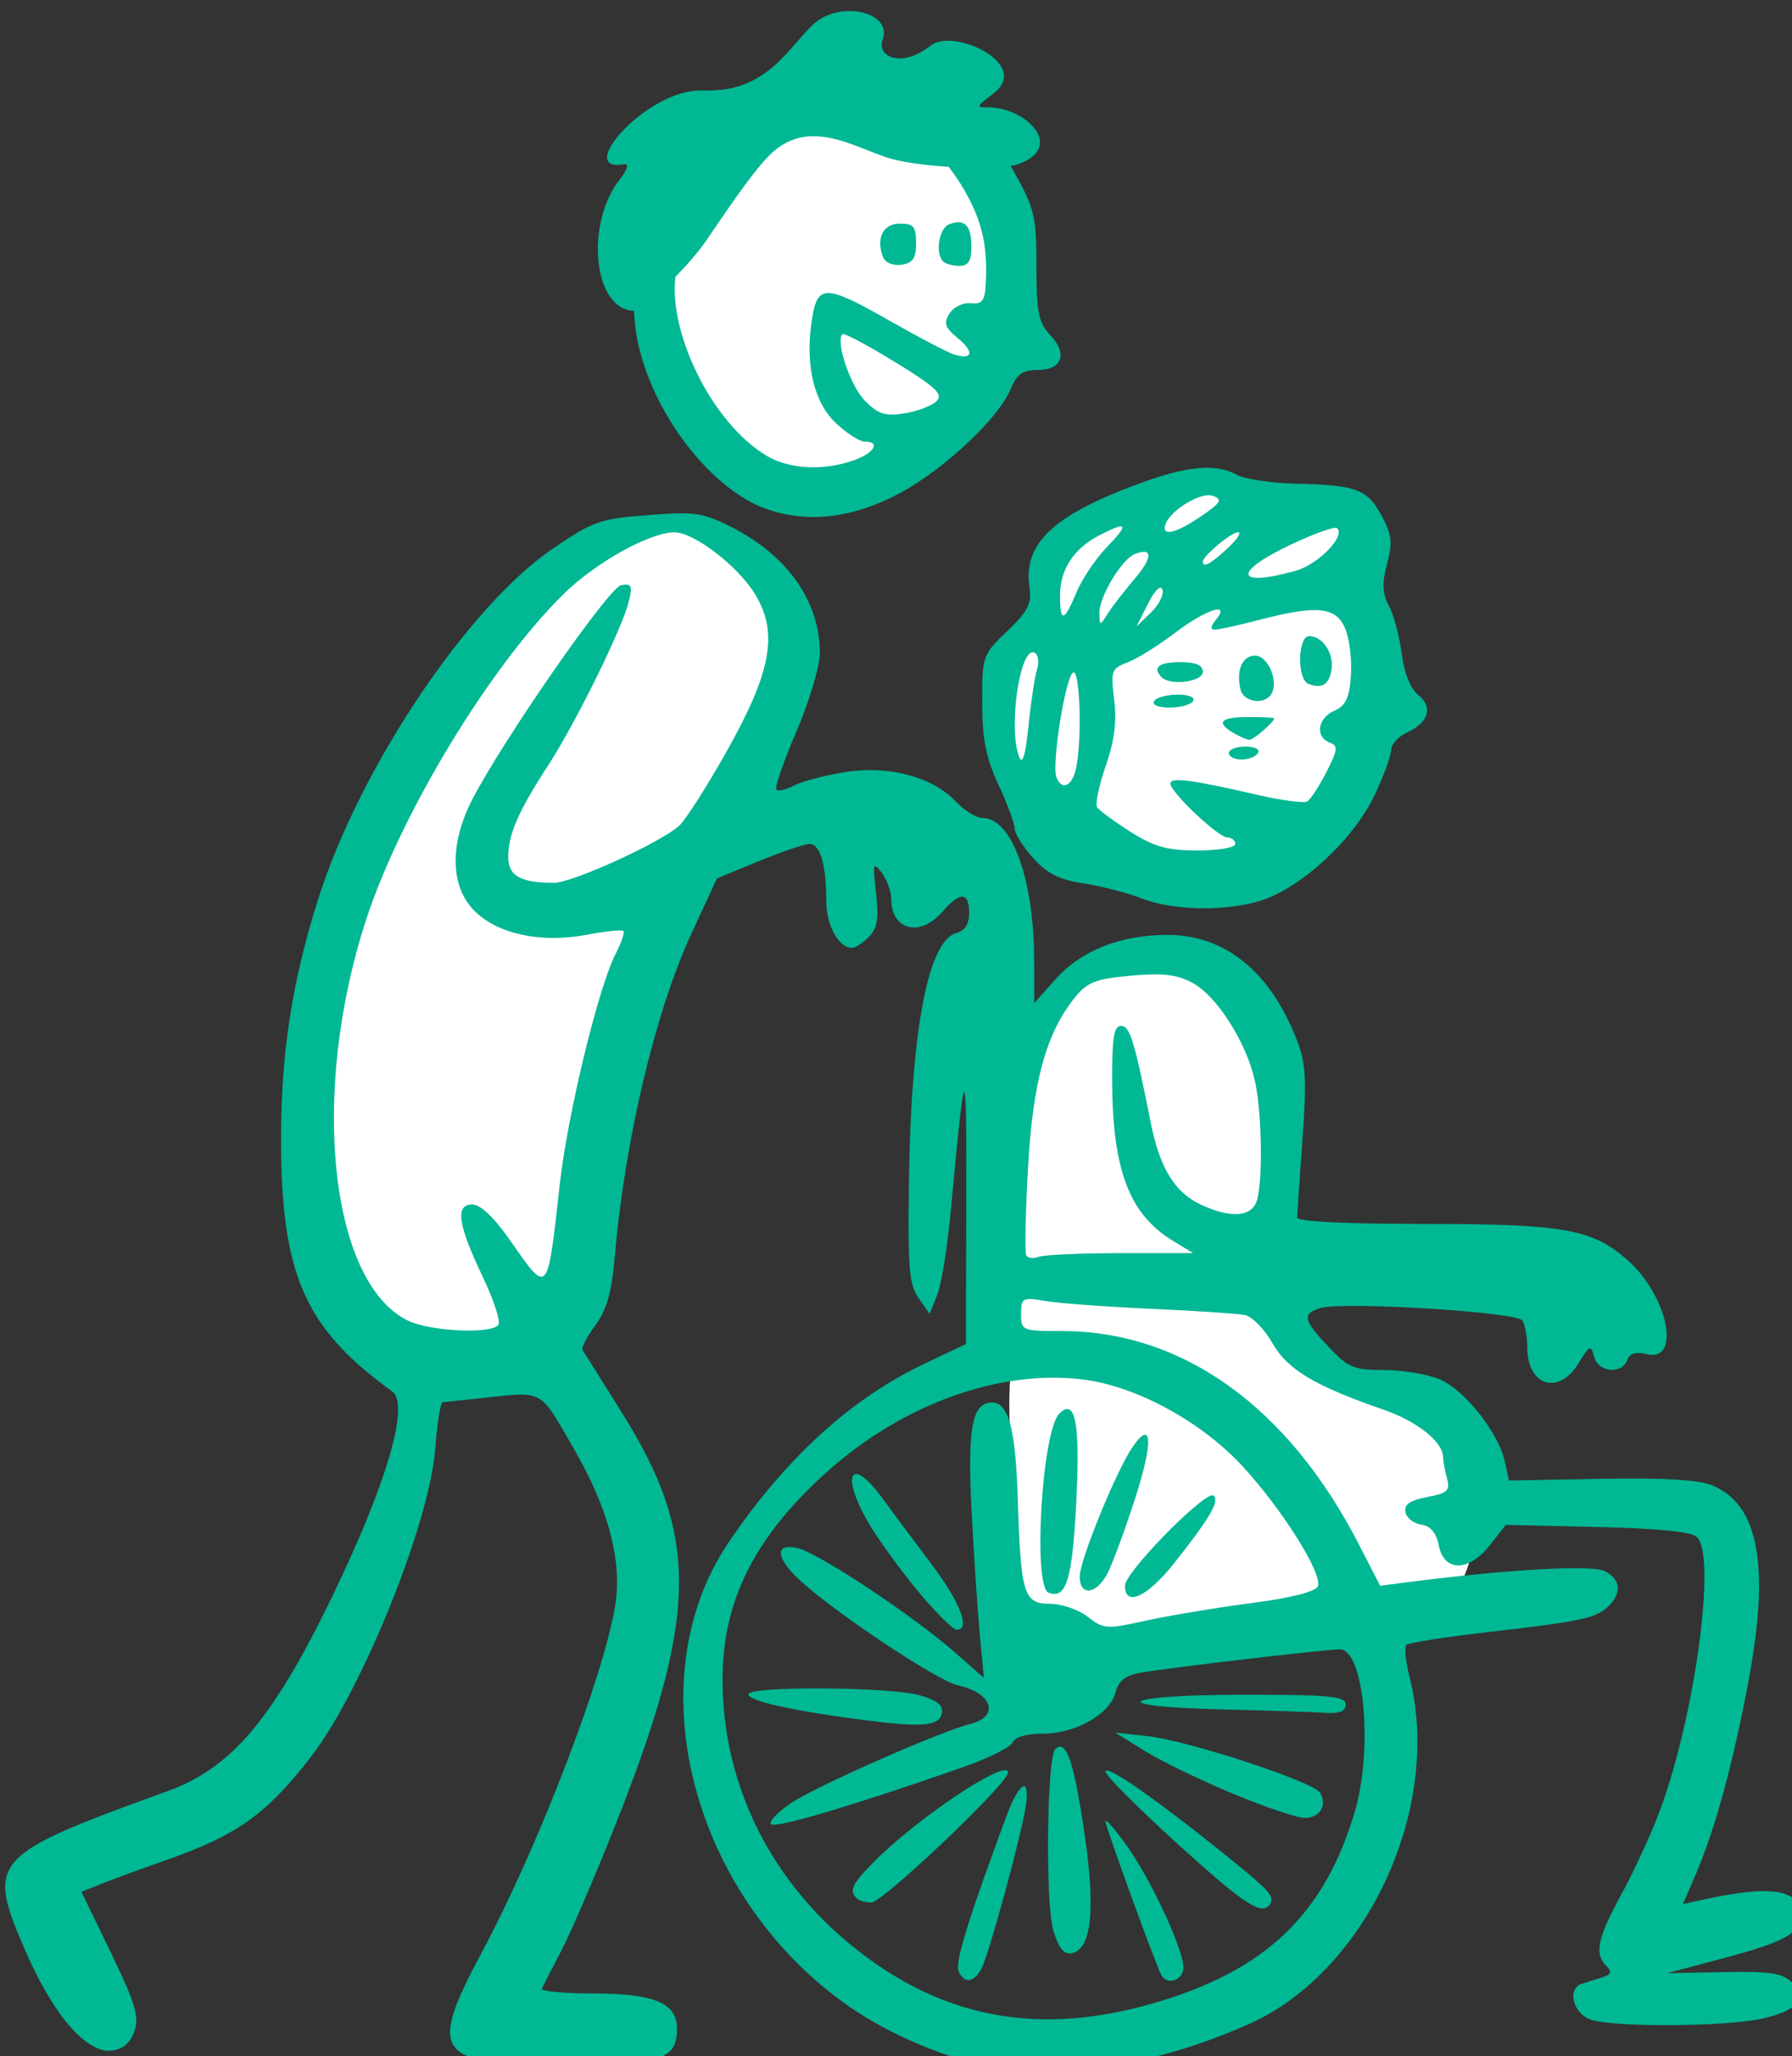<?xml version="1.0" ?><svg height="283.711mm" viewBox="0 0 247.38 283.711" width="247.38mm" xmlns="http://www.w3.org/2000/svg">
    <rect x="0" y="0" width="247.38" height="283.711" fill="#333333" stroke="none"/>
    <path d="m 2177.773,3701.005 c -29.133,0.306 -61.619,12.764 -84.373,39.441 -37.581,44.062 -31.893,107.517 13.963,149.717 67.922,26.375 91.712,2.173 126.535,-32.27 34.823,-34.443 24.654,-118.377 -7.066,-142.58 -11.895,-9.076 -28.349,-14.006 -46.25,-14.301 -0.932,-0.015 -1.869,-0.018 -2.809,-0.01 z m 176.373,196.796 c 0,0 -59.249,9.613 -77.006,27.455 -17.756,17.842 -8.619,38.56 -19.523,55.551 -10.904,16.991 -19.782,30.089 -4.611,79.891 14.124,46.367 23.48,26.986 56.84,34.608 9.723,7.331 21.445,12.386 35.156,14.031 49.131,5.896 98.091,-36.77 100.211,-97.793 0.983,-28.3 -2.727,-48.934 -12.229,-63.301 3.24,-11.237 5.75,-20.846 6.031,-24.539 0.862,-11.326 -21.204,-19.237 -41.029,-16.289 -19.825,2.948 -43.84,-9.613 -43.84,-9.613 z m -275.558,22.362 c -23.388,0.363 -59.979,13.979 -104.09,69.289 -61.371,76.952 -95.334,199.742 -91.714,266.454 3.62,66.713 38.48,101.354 93.645,105.233 78.093,-8.533 54.821,-76.642 74.99,-157.783 20.17,-81.141 60.508,-149.094 83.436,-187.26 22.928,-38.166 -5.477,-79.538 -31.681,-90.709 -7.37,-3.142 -15.434,-5.367 -24.586,-5.225 z m 253.456,221.855 c -40.456,0.154 -79.338,51.083 -81.342,93.918 -2.069,44.217 2.414,121.945 2.414,121.945 -5.861,29.788 10.516,160.109 10.516,160.109 l 178.08,-26.064 30.168,-0.93 c 0,0 16.378,-14.429 20.688,-35.684 4.31,-21.255 5.343,-53.526 -9.482,-69.041 -14.826,-15.515 -57.406,-11.947 -77.748,-34.908 -20.342,-22.962 -5.344,-78.658 -6.551,-125.822 -1.207,-47.164 -20.997,-80.093 -62.824,-83.379 -1.307,-0.103 -2.613,-0.149 -3.918,-0.145 z" fill="#FFFFFF" transform="translate(193.238,67.772) matrix(0.265,0,0,0.265,-650.644,-1034.076)"/>
    <path d="m 5482.092,7513.922 c -5.798,0.01 -11.993,1.65 -16.918,5.322 -6.328,4.719 -14.238,16.675 -23.934,24.572 -13.386,10.903 -24.954,11.627 -36.711,11.5 -28.365,-0.306 -66.333,43.285 -39.598,38.346 2.299,-0.425 1.867,2.823 -4.035,9.984 -16.336,23.777 -11.702,65.779 8.98,66.398 0.08,1.658 0.183,3.314 0.316,4.969 3.238,40.334 37.31,88.193 70.326,98.785 21.295,6.831 43.928,3.901 67.697,-8.768 22.872,-12.191 51.5,-38.969 57.723,-53.992 3.325,-8.026 6.316,-10.191 14.084,-10.191 12.887,0 15.95,-8.326 6.689,-18.184 -6.161,-6.557 -7.207,-11.775 -7.207,-35.934 0,-25.929 -0.969,-29.988 -11.709,-49.191 -0.554,-0.99 -1.137,-1.962 -1.734,-2.924 1.079,-0.173 2.045,-0.362 2.744,-0.582 26.808,-8.412 5.494,-30.686 -15.832,-29.98 -7.362,0.244 0.126,-3.562 5.566,-8.461 16.622,-14.966 -22.471,-32.647 -33.816,-23.871 -16.574,12.821 -28.401,5.282 -25.379,-2.746 3.436,-9.129 -6.185,-15.068 -17.254,-15.053 z m -18.801,65.184 c 13.024,-0.056 26.181,7.002 37.844,10.938 7.757,2.617 20.293,4.241 32.592,4.996 2.962,3.731 5.802,7.919 8.484,12.609 9.246,16.168 12.131,29.518 10.791,49.945 -0.478,7.28 -2.148,9.108 -7.754,8.475 -3.93,-0.444 -8.888,1.955 -11.016,5.334 -3.187,5.061 -2.439,7.316 4.238,12.795 8.861,7.27 7.865,11.631 -1.945,8.518 -3.416,-1.084 -18.279,-8.848 -33.029,-17.254 -34.299,-19.546 -38.157,-19.578 -41.047,-0.309 -3.488,23.258 1.144,42.666 12.777,53.533 5.558,5.191 12.229,9.438 14.828,9.438 8.575,0 4.918,6.046 -5.947,9.834 -15.869,5.532 -33.765,4.497 -45.453,-2.631 -28.059,-17.111 -49.276,-61.546 -47.477,-89.832 0.068,-1.06 0.16,-2.114 0.264,-3.164 5.556,-5.726 11.501,-12.277 16.059,-18.902 8.795,-12.785 23.205,-34.689 32.842,-44.326 7.368,-7.368 15.135,-9.963 22.949,-9.996 z m 75.945,44.809 c -1.458,-0.082 -3.18,0.267 -5.178,1.033 -5.353,2.054 -7.454,15.091 -3.129,19.416 1.243,1.243 5.056,2.26 8.473,2.26 4.617,0 6.213,-2.561 6.213,-9.967 0,-8.374 -2.005,-12.497 -6.379,-12.742 z m -30.854,0.68 c -8.749,0 -12.588,7.565 -8.82,17.383 1.153,3.005 5.125,4.673 9.605,4.037 5.989,-0.85 7.641,-3.281 7.641,-11.25 0,-8.571 -1.323,-10.17 -8.426,-10.17 z m -29.67,57.517 c 2.048,0.11 13.735,6.373 27.148,14.596 21.26,13.033 25.213,16.746 21.635,20.324 -2.408,2.408 -9.88,5.271 -16.604,6.361 -10.069,1.634 -13.725,0.487 -20.723,-6.512 -7.54,-7.54 -15.463,-30.978 -11.734,-34.707 0.049,-0.049 0.14,-0.068 0.277,-0.06 z m 188.498,69.656 c -8.533,0.184 -19,2.692 -32.559,7.613 -46.32,16.813 -62.208,31.604 -58.752,54.688 1.253,8.369 -0.775,12.338 -11.586,22.688 -12.882,12.332 -13.105,12.965 -13.072,37.197 0.026,19.124 1.921,28.712 8.453,42.744 4.632,9.949 8.422,20.196 8.422,22.771 0,2.576 4.315,9.513 9.59,15.416 7.252,8.117 13.641,11.348 26.207,13.256 9.139,1.388 22.703,4.884 30.142,7.77 18.955,7.353 50.862,6.868 68.275,-1.037 20.617,-9.361 43.608,-32.076 53.389,-52.75 4.69,-9.915 8.527,-20.434 8.527,-23.379 0,-2.945 3.72,-7.049 8.268,-9.121 11.343,-5.168 13.762,-13.28 5.85,-19.621 -4.019,-3.221 -7.293,-11.391 -8.57,-21.387 -1.137,-8.896 -4.117,-20.087 -6.623,-24.871 -3.488,-6.657 -3.728,-11.807 -1.02,-21.955 2.947,-11.042 2.487,-15.209 -2.75,-24.934 -7.509,-13.943 -13.145,-16.089 -44.188,-16.799 -13.019,-0.298 -26.994,-2.341 -31.057,-4.543 -4.842,-2.625 -10.31,-3.889 -16.947,-3.746 z m 2.408,14.264 c 0.734,0.02 1.398,0.137 1.973,0.357 4.989,1.915 3.981,3.607 -6.318,10.605 -13.233,8.992 -20.745,10.732 -18.604,4.309 2.274,-6.821 15.857,-15.463 22.949,-15.271 z m -274.42,9.445 c -4.643,-0.037 -10.325,0.315 -18.021,0.908 -25.084,1.934 -28.789,3.241 -49.762,17.57 -44.4,30.337 -100.677,114.481 -122.178,182.676 -13.581,43.076 -19.238,79.729 -19.238,124.629 0,70.596 12.339,98.58 57.98,131.488 9.31,6.713 -3.297,49.187 -32.221,108.557 -30.431,62.464 -51.865,87.584 -84.938,99.543 -92.236,33.352 -94.513,35.909 -74.027,83.076 14.516,33.422 31.891,53.538 44.928,52.012 5.893,-0.69 9.704,-3.931 11.855,-10.084 2.647,-7.574 0.637,-14.306 -12.193,-40.846 l -15.361,-31.775 10.562,-4.221 c 5.81,-2.322 20.544,-7.721 32.742,-11.996 37.88,-13.275 52.927,-23.963 76.387,-54.266 26.261,-33.92 61.639,-121.487 64.553,-159.779 1.026,-13.484 2.787,-24.587 3.914,-24.668 1.126,-0.083 8.894,-0.889 17.264,-1.795 36.455,-3.946 32.505,-5.941 50.85,25.642 18.332,31.563 25.56,58.98 21.709,82.336 -6.135,37.206 -40.275,125.853 -69.451,180.338 -28.331,52.905 -24.1,58.551 43.875,58.551 49.33,0 57.848,-2.785 57.848,-18.93 0,-13.24 -11.917,-18.27 -43.305,-18.27 -15.55,0 -27.758,-1.14 -27.127,-2.535 0.631,-1.395 5.138,-10.146 10.016,-19.445 4.877,-9.299 17.341,-38.208 27.699,-64.246 43.974,-110.54 44.685,-151.445 3.764,-216.588 -10.458,-16.648 -19.585,-31.181 -20.281,-32.299 -0.696,-1.117 2.315,-6.885 6.691,-12.816 5.995,-8.127 8.515,-17.214 10.221,-36.859 5.184,-59.701 21.101,-126.608 39.674,-166.758 l 13.461,-29.096 21.785,-8.947 c 11.982,-4.92 23.86,-8.945 26.396,-8.945 5.584,0 8.673,10.378 8.734,29.346 0.043,13.173 6.394,24.76 13.572,24.76 1.594,0 5.469,-2.569 8.609,-5.709 4.467,-4.467 5.285,-9.437 3.766,-22.828 -1.762,-15.526 -1.484,-16.505 2.986,-10.551 2.71,3.61 4.93,9.774 4.93,13.695 0,16.141 14.95,19.983 26.42,6.791 9.423,-10.836 14.158,-10.73 14.158,0.318 0,5.822 -2.195,9.345 -6.529,10.479 -14.817,3.875 -23.721,50.285 -24.85,129.541 -0.639,44.822 0.093,53.598 5.041,60.588 l 5.785,8.176 3.936,-9.867 c 2.164,-5.425 5.341,-25.081 7.059,-43.68 7.488,-81.081 8.236,-81.631 8.051,-5.912 l -0.182,75.246 -21.014,9.938 c -38.57,18.241 -72.34,48.894 -102.293,92.853 -49.209,72.22 -19.59,185.679 63.373,242.76 19.185,13.199 47.436,25.484 67.412,29.312 42.941,8.23 90.689,1.119 140.088,-20.867 61.206,-27.241 100.715,-112.356 83.637,-180.18 -2.099,-8.334 -2.91,-16.06 -1.803,-17.168 1.107,-1.107 19.943,-4.068 41.858,-6.582 49.548,-5.683 57.244,-7.336 63.551,-13.643 6.983,-6.983 6.293,-13.789 -1.838,-18.141 -6.454,-3.454 -50.02,-1.072 -101.647,5.559 l -15.531,1.996 -11.053,-21.5 c -36.803,-71.585 -91.81,-111.113 -154.631,-111.113 -20.82,0 -21.367,-0.228 -21.367,-8.896 0,-8.409 0.696,-8.779 12.682,-6.744 6.974,1.185 31.701,3.004 54.949,4.041 23.248,1.038 45.313,2.509 49.033,3.272 3.72,0.762 10.118,7.313 14.217,14.557 7.798,13.779 22.056,22.315 58.057,34.756 17.375,6.005 30.811,16.712 30.91,24.629 0.025,2.041 0.939,7.038 2.029,11.104 1.707,6.366 0.269,7.711 -10.361,9.705 -8.904,1.671 -12.05,3.85 -11.293,7.824 0.577,3.03 4.285,5.975 8.238,6.541 4.884,0.7 7.826,4.225 9.18,10.992 2.771,13.853 15.703,13.632 26.727,-0.453 l 8.146,-10.41 47.734,1.113 c 32.367,0.753 49.093,2.471 51.953,5.338 10.176,10.199 -1.385,94.331 -19.631,142.871 -4.544,12.089 -13.514,31.541 -19.936,43.229 -12.394,22.561 -14.102,30.765 -7.729,37.139 3.008,3.008 2.607,4.377 -1.69,5.75 -3.101,0.991 -8.029,2.557 -10.949,3.478 -8.354,2.637 -4.543,16.258 5.311,18.983 13.637,3.771 69.2,3.329 87.986,-0.699 18.933,-4.061 24.228,-10.643 15.545,-19.326 -4.468,-4.468 -11.591,-5.481 -35.123,-5.008 l -29.52,0.592 29.639,-7.883 c 31.855,-8.471 39.684,-12.839 39.684,-22.15 0,-13.856 -14.901,-16.174 -51.623,-8.029 l -9.352,2.074 6.619,-15.445 c 10.136,-23.646 19.398,-57.506 27.443,-100.336 11.294,-60.126 5.511,-91.991 -18.539,-102.15 -7.195,-3.039 -24.939,-4.108 -58.262,-3.51 l -47.914,0.863 -2.189,-9.967 c -3.306,-15.054 -21.005,-37.324 -33.963,-42.738 -6.334,-2.647 -19.374,-4.812 -28.979,-4.812 -15.643,0 -18.651,-1.26 -28.854,-12.078 -13.308,-14.11 -13.93,-17.096 -4.213,-20.18 11.208,-3.558 102.338,2.03 105.209,6.451 1.366,2.103 2.509,8.468 2.537,14.141 0.101,20.073 16.426,25.031 26.715,8.113 5.758,-9.469 6.423,-9.75 8.088,-3.385 2.132,8.152 14.299,9.41 17.227,1.781 1.349,-3.516 4.545,-4.511 10.047,-3.131 18.346,4.605 11.26,-30.423 -9.916,-49.016 -18.428,-16.181 -33.149,-18.783 -106.213,-18.783 -41.768,0 -65.905,-1.241 -65.848,-3.383 0.051,-1.86 1.3,-20.198 2.777,-40.752 2.292,-31.909 1.819,-39.567 -3.236,-52.412 -13.813,-35.096 -37.259,-53.934 -67.131,-53.934 -24.533,0 -44.972,8.126 -58.416,23.223 l -10.941,12.283 -0.051,-22.658 c -0.093,-41.822 -11.669,-73.717 -26.758,-73.717 -3.26,0 -9.456,-3.753 -13.768,-8.342 -12.374,-13.171 -35.281,-19.266 -58.279,-15.506 -10.608,1.734 -22.531,4.891 -26.496,7.014 -3.965,2.122 -8.012,3.055 -8.992,2.074 -0.98,-0.981 3.714,-14.584 10.434,-30.229 6.719,-15.644 12.219,-34.033 12.219,-40.867 0,-26.762 -16.627,-50.618 -45.566,-65.379 -10.511,-5.361 -15.691,-7.319 -25.904,-7.4 z m 228.228,6.816 c 2.259,0.013 -0.188,3.461 -7.135,10.639 -5.85,6.045 -13.017,16.695 -15.926,23.67 -6.502,15.587 -8.578,15.976 -8.578,1.6 0,-13.39 7.174,-24.406 20.326,-31.207 6.019,-3.113 9.767,-4.71 11.312,-4.701 z m 111.91,0.713 c 0.422,-0.015 0.709,0.041 0.842,0.174 4.367,4.367 -9.909,18.95 -21.777,22.246 -31.513,8.751 -32.889,0.737 -2.352,-13.691 10.682,-5.047 20.33,-8.625 23.287,-8.729 z m -50.799,2.316 c 1.955,0 -0.548,3.805 -5.562,8.455 -8.713,8.079 -12.795,10.278 -12.795,6.895 0,-2.962 14.815,-15.35 18.358,-15.35 z m -293.617,0.033 c 10.042,-0.047 32.825,17.355 41.859,31.973 12.368,20.012 8.807,40.293 -14.301,81.465 -10.461,18.639 -21.778,36.376 -25.148,39.416 -9.705,8.753 -55.793,29.723 -65.211,29.672 -17.53,-0.095 -23.766,-3.634 -23.766,-13.486 0,-11.802 5.186,-23.687 20.875,-47.83 14.37,-22.114 38.511,-71.183 41.93,-85.225 2.002,-8.224 1.412,-9.459 -4.024,-8.438 -6.428,1.209 -61.707,80.814 -77.635,111.799 -11.989,23.324 -11.339,45.715 1.691,58.199 12.42,11.9 34.643,16.46 58.326,11.969 9.579,-1.816 18.043,-2.676 18.809,-1.91 0.766,0.766 -1.069,6.157 -4.08,11.979 -8.956,17.319 -25.014,83.631 -29.076,120.078 -6.496,58.284 -5.902,57.624 -25.934,28.898 -8.244,-11.822 -15.388,-18.6 -19.607,-18.6 -9.066,0 -7.561,10.468 5.42,37.666 5.66,11.859 9.358,23.072 8.217,24.918 -3.158,5.11 -35.844,3.593 -47.447,-2.201 -40.561,-20.256 -50.765,-118.935 -21.557,-208.461 18.008,-55.196 64.057,-131.264 102.522,-169.355 16.81,-16.647 45.083,-32.464 58.137,-32.525 z m 244.772,10.158 c 4.113,0.164 2.288,5.51 -5.412,14.535 -5.362,6.285 -11.562,14.325 -13.777,17.867 -3.922,6.27 -4.032,6.261 -4.215,-0.324 -0.234,-8.495 11.64,-28.312 18.553,-30.965 2.084,-0.8 3.7,-1.159 4.852,-1.113 z m 8.393,18.713 c 0.467,0.01 0.828,0.346 1.061,1.037 0.85,2.519 -1.839,7.845 -5.975,11.836 l -7.52,7.256 5.975,-11.836 c 2.704,-5.356 5.058,-8.315 6.459,-8.293 z m 29.953,11.332 c 1.994,0.042 1.953,1.745 -1.094,5.416 -2.701,3.254 -2.907,5.072 -0.578,5.072 1.997,0 12.393,-2.283 23.104,-5.072 30.344,-7.904 40.149,-6.899 44.914,4.606 2.205,5.323 3.53,16.357 2.945,24.518 -0.829,11.571 -2.736,15.572 -8.67,18.176 -8.693,3.814 -10.13,13.568 -2.434,16.521 4.503,1.728 4.29,3.722 -1.643,15.35 -3.75,7.35 -8.224,14.233 -9.943,15.295 -1.719,1.063 -13.535,-0.48 -26.256,-3.43 -33.81,-7.839 -45.109,-9.307 -45.109,-5.861 0,4.51 24.96,28.108 29.73,28.108 2.247,0 4.084,1.523 4.084,3.383 0,1.866 -8.796,3.381 -19.627,3.381 -15.852,1e-4 -22.603,-1.888 -35.102,-9.814 -8.511,-5.398 -16.298,-11.145 -17.305,-12.774 -1.006,-1.628 1.045,-11.287 4.559,-21.465 4.499,-13.029 5.794,-23.236 4.381,-34.49 -1.887,-15.025 -1.462,-16.192 7.059,-19.432 4.986,-1.896 16.047,-8.778 24.582,-15.295 10.109,-7.719 19.08,-12.261 22.402,-12.191 z m 47.525,13.869 c -5.98,0 -6.37,22.424 -0.432,24.799 7.055,2.822 10.934,0.418 12.096,-7.496 1.248,-8.508 -4.68,-17.303 -11.664,-17.303 z m -143.9,8.393 c 0.352,0.015 0.707,0.129 1.064,0.35 1.754,1.084 2.232,4.992 1.061,8.684 -1.172,3.692 -3.158,16.879 -4.414,29.305 -1.495,14.793 -3.143,20.454 -4.771,16.398 -5.793,-14.429 -0.097,-55.046 7.061,-54.736 z m 115.754,1.752 c -6.732,0 -9.991,7.64 -7.572,17.754 1.546,6.467 12.427,8.065 15.963,2.344 4.049,-6.551 -1.607,-20.098 -8.391,-20.098 z m -39.07,3.383 c -11.19,0 -14.636,2.835 -9.582,7.889 4.57,4.57 21.416,2.355 21.416,-2.817 0,-3.542 -3.568,-5.072 -11.834,-5.072 z m -55.447,5.332 c 3.502,0.136 4.394,38.272 0.9,51.309 -2.247,8.385 -7.291,10.041 -9.896,3.25 -2.481,-6.465 4.328,-50.162 8.461,-54.295 0.185,-0.185 0.363,-0.27 0.535,-0.264 z m 54.154,11.574 c -5.58,0 -11.085,1.523 -12.234,3.383 -1.216,1.968 2.152,3.381 8.055,3.381 5.58,0 11.085,-1.521 12.234,-3.381 1.216,-1.967 -2.152,-3.383 -8.055,-3.383 z m 36.799,11.684 c -14.523,0 -17.092,2.813 -7.609,8.336 3.255,1.896 6.951,3.493 8.213,3.549 2.003,0.09 12.922,-9.378 12.922,-11.205 0,-0.374 -6.086,-0.68 -13.525,-0.68 z m -1.49,15.369 c -4.759,0 -8.654,1.523 -8.654,3.383 0,1.86 2.953,3.381 6.562,3.381 3.61,0 7.505,-1.521 8.654,-3.381 1.185,-1.918 -1.655,-3.383 -6.562,-3.383 z m -46.518,118.615 c 8.129,0.061 13.371,1.416 19,4.447 12.523,6.744 27.715,30.445 32.328,50.432 3.679,15.941 4.412,50.811 1.311,62.383 -2.448,9.136 -13.634,10.074 -29.631,2.482 -13.437,-6.376 -21.183,-19.162 -25.836,-42.646 -8.402,-42.4 -10.824,-50.291 -15.441,-50.291 -3.683,0 -4.715,6.196 -4.652,27.896 0.14,47.096 8.798,70.072 31.664,84.016 l 10.521,6.416 h -37.766 v 0.016 c -20.771,0.01 -40.02,0.877 -42.773,1.934 -2.754,1.057 -5.635,0.676 -6.402,-0.846 -0.768,-1.522 -0.351,-21.789 0.924,-45.037 2.471,-45.058 9.42,-70.486 24.328,-89.014 6.545,-8.135 10.874,-9.838 29.244,-11.504 5.194,-0.471 9.487,-0.709 13.182,-0.682 z m -54.812,210.035 c 5.725,-0.057 11.377,0.255 16.92,0.947 27.632,3.452 61.772,22.073 83.09,45.318 20.819,22.701 41.556,55.778 39.055,62.295 -1.089,2.838 -13.897,6.07 -35.043,8.842 -18.329,2.402 -42.965,6.508 -54.748,9.123 -20.249,4.494 -21.896,4.383 -30.045,-2.027 -4.742,-3.73 -13.578,-6.781 -19.635,-6.781 -13.758,0 -15.291,-4.97 -16.852,-54.682 -1.15,-36.644 -4.782,-50.147 -13.492,-50.147 -10.333,0 -12.823,13.535 -10.537,57.279 1.221,23.363 3.156,52.298 4.299,64.301 l 2.078,21.824 -15.24,-13.416 c -21.079,-18.555 -70.347,-51.268 -81.381,-54.037 -12.232,-3.07 -12.148,4.476 0.178,16.068 17.766,16.708 72.091,52.902 82.934,55.254 17.85,3.872 21.959,16.192 6.678,20.021 -15.596,3.909 -79.507,32.028 -93.113,40.969 -7.041,4.626 -12.019,9.679 -11.062,11.227 1.623,2.626 41.361,-9.099 99.422,-29.334 13.659,-4.76 25.614,-10.689 26.568,-13.176 1.061,-2.764 7.181,-4.533 15.746,-4.533 17.036,-0.015 35.043,-10.255 37.875,-21.539 1.485,-5.917 5.081,-8.784 12.771,-10.18 13.033,-2.366 96.5,-12.156 104.008,-12.199 12.726,-0.073 17.496,51.938 7.771,84.74 -15.827,53.384 -46.619,82.67 -104.58,99.467 -58.587,16.977 -107.624,8.49 -153.096,-26.5 -45.628,-35.109 -71.514,-86.279 -71.613,-141.547 -0.072,-40.699 16.014,-73.426 52.541,-106.897 34.778,-31.867 78.429,-50.287 118.504,-50.682 z m 8.508,16.283 c -1.173,0 -2.545,0.808 -4.123,2.387 -9.081,9.081 -13.903,90.189 -5.547,93.287 9.161,3.397 12.3,-6.803 14.359,-46.654 1.746,-33.792 0.394,-49.014 -4.689,-49.02 z m 40.662,13.418 v 0 c -0.099,-0.012 -0.203,-0.011 -0.312,0 -1.369,0.162 -3.516,2.273 -6.43,6.555 -8.452,12.42 -27.276,58.491 -27.41,67.086 -0.167,10.671 8.824,9.628 14.59,-1.691 2.605,-5.114 9.03,-22.569 14.277,-38.787 6.666,-20.605 8.365,-32.798 5.285,-33.164 z m -150.344,20.443 v 0 c -0.172,-0.016 -0.336,-0.014 -0.49,0 -4.117,0.433 -1.839,12.063 8.748,28.863 5.797,9.198 17.327,24.714 25.623,34.478 8.296,9.764 16.489,17.754 18.205,17.754 7.403,0 1.958,-14.174 -13.141,-34.215 -8.943,-11.869 -20.432,-27.287 -25.533,-34.262 -6.244,-8.538 -10.828,-12.387 -13.412,-12.621 z m 185.268,11.072 c -6.737,0.599 -45.523,40.231 -45.523,47.104 0,11.262 11.71,5.852 25.762,-11.899 18.448,-23.305 23.534,-31.982 20.514,-35.002 -0.168,-0.168 -0.421,-0.233 -0.752,-0.203 z m -203.133,100.559 c -20.255,-0.109 -38.521,0.875 -38.521,3.041 0,3.456 22.709,8.559 59.178,13.297 31.615,4.107 40.292,3.368 41.602,-3.539 0.777,-4.098 -2.544,-6.707 -11.807,-9.279 -7.952,-2.208 -30.196,-3.411 -50.451,-3.52 z m 220.369,3.283 c -64.751,0 -75.17,6.097 -13.018,7.617 23.789,0.582 48.198,1.389 54.242,1.793 7.841,0.524 10.988,-0.719 10.988,-4.338 0,-4.29 -8.054,-5.072 -52.213,-5.072 z m -67.832,19.701 15.217,9.471 c 8.369,5.209 28.914,15.187 45.652,22.172 16.739,6.985 33.694,12.745 37.68,12.803 8.007,0.115 12.166,-6.634 8.121,-13.178 -3.541,-5.729 -68.806,-27.116 -89.762,-29.414 z m -28.73,7.356 c -0.8,0.02 -1.626,0.477 -2.492,1.34 -4.409,4.394 -5.224,80.25 -1.014,94.305 2.784,9.293 5.516,12.671 9.609,11.891 10.459,-1.995 12.547,-23.118 6.356,-64.328 -4.604,-30.642 -8.139,-43.312 -12.459,-43.207 z m -29.008,12.252 c -9.009,0.814 -47.145,26.914 -67.356,47.125 -11.995,11.995 -13.69,15.439 -9.605,19.523 1.24,1.24 4.677,2.254 7.637,2.254 5.916,0 71.267,-62.072 71.267,-67.691 0,-0.728 -0.408,-1.118 -1.164,-1.209 -0.228,-0.028 -0.489,-0.028 -0.779,0 z m 53.297,0.162 c -0.416,0.015 -0.631,0.202 -0.631,0.572 0,1.914 16.854,18.797 37.453,37.516 35.15,31.942 44.31,37.878 48.353,31.336 2.474,-4.003 -0.651,-7.303 -26.629,-28.127 -31.58,-25.314 -54.523,-41.438 -58.547,-41.297 z m -43.037,8.226 c -1.892,-0.101 -5.414,5.356 -9.25,15.707 -19.622,52.95 -26.681,75.666 -24.93,80.229 2.661,6.936 7.992,6.509 11.988,-0.957 3.801,-7.102 20.477,-68.189 23.025,-84.344 1.122,-7.115 0.637,-10.556 -0.834,-10.635 z m 42.625,17.934 c -0.143,-0.027 -0.219,0.044 -0.219,0.225 0,2.877 26.705,76.254 29.252,80.375 3.286,5.317 11.326,2.278 11.326,-4.279 0,-9.634 -17.211,-46.457 -29.902,-63.977 -5.138,-7.093 -9.457,-12.154 -10.457,-12.344 z" fill="#00B894" transform="translate(193.238,67.772) matrix(0.265,0,0,0.265,-650.644,-1034.076) translate(-3313.529,-3861.75)"/>
</svg>